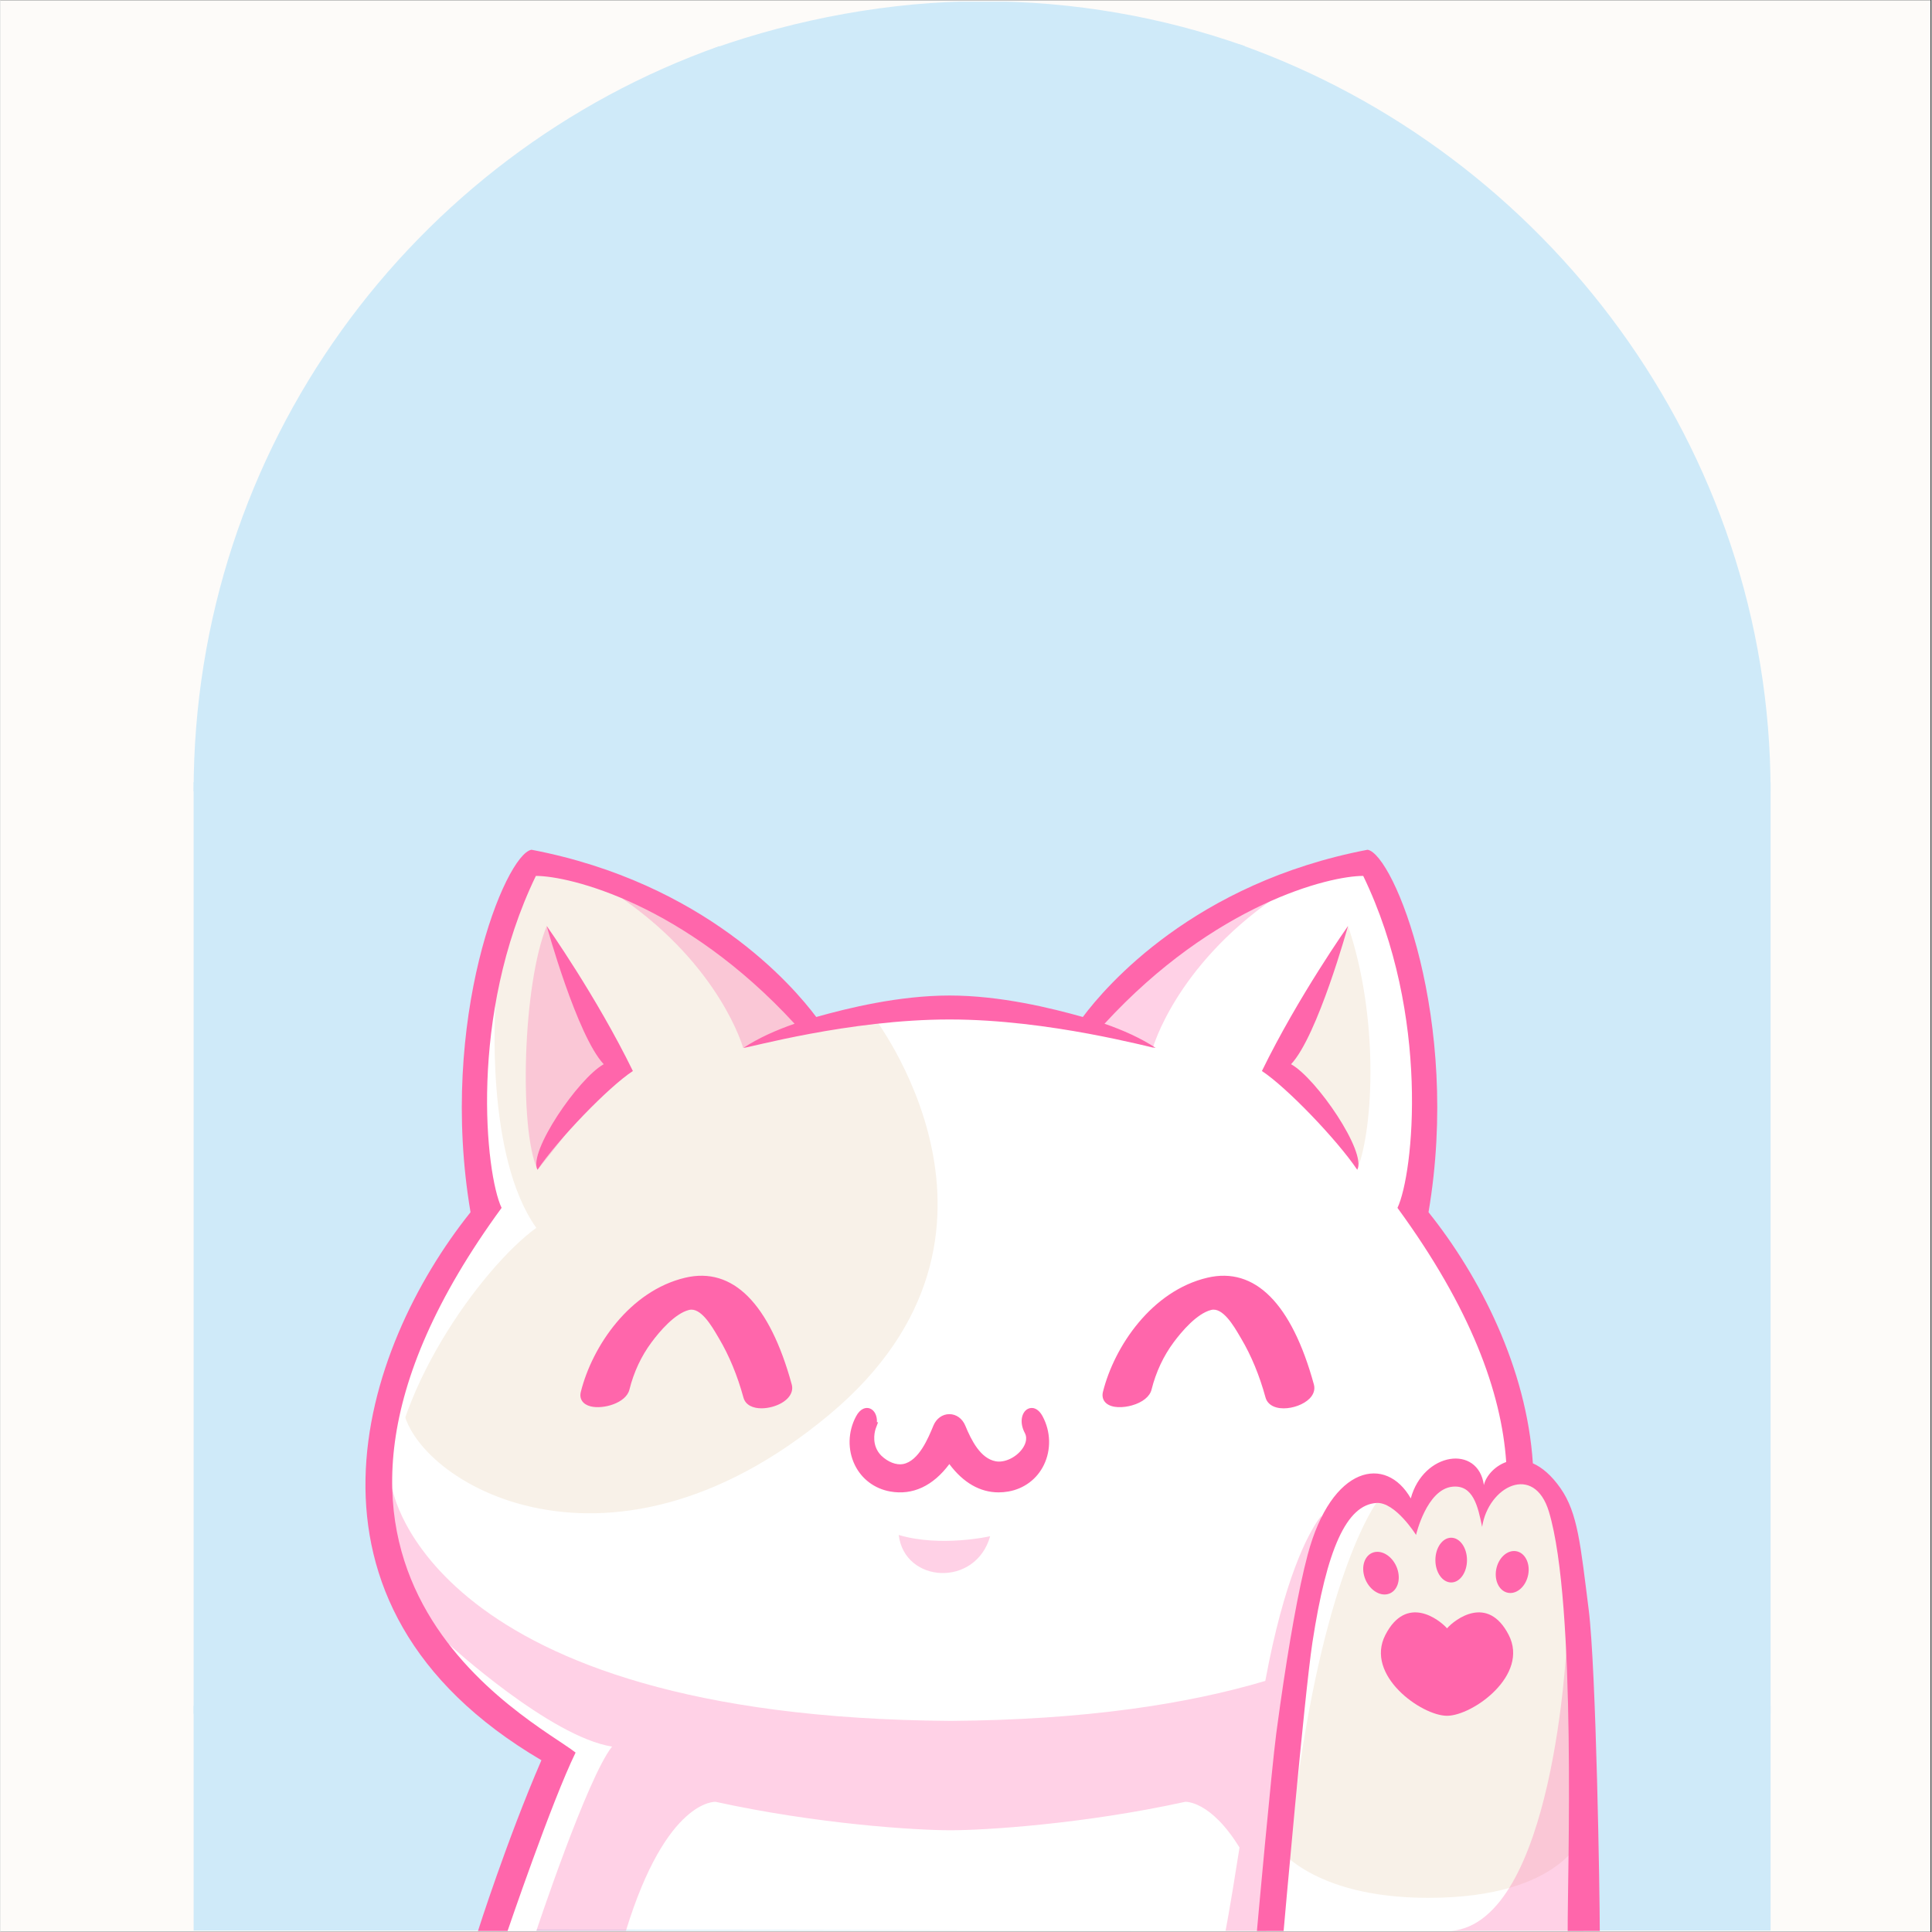 <svg xmlns="http://www.w3.org/2000/svg" xmlns:xlink="http://www.w3.org/1999/xlink" width="300" zoomAndPan="magnify" viewBox="0 0 224.88 225" height="300" preserveAspectRatio="xMidYMid meet" version="1.0"><rect x="0" y="0" width="224.88" height="225" fill="#333333" stroke="none"/><defs><filter x="0%" y="0%" width="100%" height="100%" id="9a06cb9438"><feColorMatrix values="0 0 0 0 1 0 0 0 0 1 0 0 0 0 1 0 0 0 1 0" color-interpolation-filters="sRGB"/></filter><clipPath id="240301a7d8"><path d="M 0 0.059 L 224.762 0.059 L 224.762 224.938 L 0 224.938 Z M 0 0.059 " clip-rule="nonzero"/></clipPath><clipPath id="59854f50a5"><path d="M 22.488 91 L 206.141 91 L 206.141 200 L 22.488 200 Z M 22.488 91 " clip-rule="nonzero"/></clipPath><clipPath id="5c77a68741"><path d="M 22.488 5 L 84 5 L 84 93 L 22.488 93 Z M 22.488 5 " clip-rule="nonzero"/></clipPath><clipPath id="60df224174"><path d="M 83 0.191 L 145 0.191 L 145 93 L 83 93 Z M 83 0.191 " clip-rule="nonzero"/></clipPath><clipPath id="e2fed74a06"><path d="M 144 5 L 206.141 5 L 206.141 93 L 144 93 Z M 144 5 " clip-rule="nonzero"/></clipPath><clipPath id="732efbd70e"><path d="M 22.488 198 L 206.141 198 L 206.141 224.93 L 22.488 224.93 Z M 22.488 198 " clip-rule="nonzero"/></clipPath><clipPath id="f6f587c2c5"><path d="M 44 100 L 185 100 L 185 224.895 L 44 224.895 Z M 44 100 " clip-rule="nonzero"/></clipPath><clipPath id="6b5af0184c"><path d="M 44 104 L 185 104 L 185 224.895 L 44 224.895 Z M 44 104 " clip-rule="nonzero"/></clipPath><mask id="110bbee3ac"><g filter="url(#9a06cb9438)"><rect x="-22.488" width="269.856" fill="#000000" y="-22.5" height="270" fill-opacity="0.298"/></g></mask><clipPath id="11a2ce801e"><path d="M 1 0.406 L 140.461 0.406 L 140.461 120.895 L 1 120.895 Z M 1 0.406 " clip-rule="nonzero"/></clipPath><clipPath id="b5898c97af"><rect x="0" width="141" y="0" height="121"/></clipPath><clipPath id="c60cd9e089"><path d="M 44 116 L 161 116 L 161 224.895 L 44 224.895 Z M 44 116 " clip-rule="nonzero"/></clipPath><clipPath id="d798b5a48f"><path d="M 42 98.961 L 186.27 98.961 L 186.27 224.895 L 42 224.895 Z M 42 98.961 " clip-rule="nonzero"/></clipPath></defs><g clip-path="url(#240301a7d8)"><path fill="#ffffff" d="M 0 0.059 L 224.879 0.059 L 224.879 232.438 L 0 232.438 Z M 0 0.059 " fill-opacity="1" fill-rule="nonzero"/><path fill="#ffffff" d="M 0 0.059 L 224.879 0.059 L 224.879 224.941 L 0 224.941 Z M 0 0.059 " fill-opacity="1" fill-rule="nonzero"/><path fill="#fdfbf9" d="M 0 0.059 L 224.879 0.059 L 224.879 224.941 L 0 224.941 Z M 0 0.059 " fill-opacity="1" fill-rule="nonzero"/></g><g clip-path="url(#59854f50a5)"><path fill="#cfeaf9" d="M 22.488 199.59 L 206.141 199.59 L 206.141 91.09 L 22.488 91.09 Z M 22.488 199.59 " fill-opacity="1" fill-rule="nonzero"/></g><g clip-path="url(#5c77a68741)"><path fill="#cfeaf9" d="M 83.719 5.371 L 83.719 92.156 L 22.488 92.156 C 22.488 52.074 48.051 17.992 83.719 5.371 Z M 83.719 5.371 " fill-opacity="1" fill-rule="nonzero"/></g><g clip-path="url(#60df224174)"><path fill="#cfeaf9" d="M 144.91 92.156 L 83.055 92.156 L 83.055 5.629 C 92.645 2.242 103.59 0.145 114.312 0.145 C 125.039 0.145 135.359 1.984 144.91 5.371 Z M 144.91 92.156 " fill-opacity="1" fill-rule="nonzero"/></g><g clip-path="url(#e2fed74a06)"><path fill="#cfeaf9" d="M 206.141 92.156 L 144.25 92.156 L 144.25 5.148 C 179.914 17.773 206.141 52.074 206.141 92.156 Z M 206.141 92.156 " fill-opacity="1" fill-rule="nonzero"/></g><g clip-path="url(#732efbd70e)"><path fill="#cfeaf9" d="M 22.488 224.836 L 206.141 224.836 L 206.141 198.668 L 22.488 198.668 Z M 22.488 224.836 " fill-opacity="1" fill-rule="nonzero"/></g><g clip-path="url(#f6f587c2c5)"><path fill="#ffffff" d="M 184.855 215.066 L 184.352 224.879 L 148.598 224.879 L 149.23 215.066 Z M 176.648 172.039 C 176.648 172.039 177.559 156.008 164.07 139.402 C 167.164 124.055 163.02 103.496 159.082 100.473 C 151.652 100.906 136.133 106.344 127.512 120.02 C 118.781 116.91 106.465 116.09 94.039 119.191 C 94.039 119.191 79.336 103.75 62.094 100.473 C 53.727 106.57 56.348 136.297 56.262 140.035 C 50.43 150.426 28.367 182.184 64.629 204.453 C 59.809 216.84 57.895 224.711 57.895 224.711 L 147.289 224.883 C 147.289 224.883 148.941 207.469 150.715 198.848 C 152.492 190.23 154.141 175.777 157.938 174.086 C 161.734 172.391 164.699 176.406 164.699 176.406 C 164.699 176.406 168.988 165.887 172.34 175.266 C 171.375 171.719 176.648 172.039 176.648 172.039 Z M 176.648 172.039 " fill-opacity="1" fill-rule="nonzero"/></g><path fill="#f8f1e8" d="M 153.035 185.406 C 155.824 171.34 161.531 172.734 164.699 176.406 C 165.207 172.098 169.77 170.703 172.434 174.125 C 182.703 163.988 184.352 194.07 184.352 194.07 L 184.352 213.543 C 184.352 213.543 182.051 221.023 166.285 221.023 C 152.531 221.023 148.598 214.938 148.598 214.938 C 148.598 214.938 150.246 199.477 153.035 185.406 Z M 94.484 119.375 C 91.441 114.82 71.855 98.961 62.348 100.488 C 51.57 112.91 56.77 140.035 56.77 140.035 C 56.77 140.035 47.867 151.934 46.809 163.43 C 47.152 171.91 70.211 186.762 96.578 164.699 C 121.629 143.734 101.457 118.105 101.457 118.105 C 101.457 118.105 98.035 118.348 94.484 119.375 Z M 156.93 107.84 L 148.598 124.738 C 148.598 124.738 156.043 130.906 158.004 136.23 C 159.965 131.16 160.488 118.234 156.93 107.84 Z M 156.93 107.84 " fill-opacity="1" fill-rule="nonzero"/><g clip-path="url(#6b5af0184c)"><g mask="url(#110bbee3ac)"><g transform="matrix(1, 0, 0, 1, 44, 104)"><g clip-path="url(#b5898c97af)"><g clip-path="url(#11a2ce801e)"><path fill="#ff66ab" d="M 140.352 120.879 C 140.352 120.879 140.352 120.879 124.945 120.879 C 136.926 119.797 138.387 87.492 138.387 87.492 Z M 27.305 20.738 C 27.305 20.738 20.711 7.051 19.613 3.84 C 16.824 10.598 16.363 27.5 18.539 32.23 C 22.816 27.02 27.305 20.738 27.305 20.738 Z M 103.359 120.883 C 104.77 112.047 106.703 99.895 108.262 90.094 C 108.254 90.098 108.246 90.102 108.242 90.105 L 109.836 72.512 C 109.734 72.637 109.605 72.805 109.445 73.031 C 108.238 74.777 105.504 79.809 103.297 91.758 C 94.242 94.453 82.32 96.305 66.625 96.414 C 5.766 95.996 1.621 69.316 1.621 69.316 C 1.621 69.316 0.523 72.914 2.859 78.789 C 2.18 78.215 1.66 77.758 1.375 77.477 C 3.168 90.953 20.711 101.348 20.711 101.348 L 13.895 120.883 C 13.895 120.883 21.051 120.883 28.828 120.883 C 33.559 105.438 39.281 105.84 39.281 105.84 C 51.191 108.449 62.633 109.152 66.625 109.152 C 70.617 109.152 82.055 108.449 93.969 105.84 C 93.969 105.84 96.895 105.637 100.293 111.164 C 99.059 119.035 98.66 120.875 98.66 120.875 Z M 83.188 16.02 L 90.203 18.035 C 90.203 18.035 92.82 8.609 104.273 0.648 C 96.285 2.824 87.668 8.594 83.188 16.02 Z M 28.418 0.648 C 39.871 8.609 42.488 18.035 42.488 18.035 L 49.504 16.02 C 45.027 8.594 36.406 2.824 28.418 0.648 Z M 71.254 74.906 C 71.254 74.906 65.508 76.223 60.605 74.762 C 61.281 80.395 69.566 80.898 71.254 74.906 Z M 71.254 74.906 " fill-opacity="1" fill-rule="nonzero"/></g></g></g></g></g><g clip-path="url(#c60cd9e089)"><path fill="#ffffff" d="M 57.648 116.891 C 57.648 116.891 56.363 134.547 62.398 142.992 C 56.008 147.637 45.055 162.727 45.363 175.016 C 42.953 167.031 46.41 153.379 55.961 141.176 C 54.992 133.949 55.961 124.008 57.648 116.891 Z M 150.965 208.188 C 154.387 182.805 160.234 175.035 160.234 175.035 C 150.613 172.438 150.078 196.898 150.965 208.188 Z M 52.223 191.492 C 52.223 191.492 63.992 202.266 71.219 203.406 C 68.305 207.082 62.398 224.883 62.398 224.883 L 57.148 224.883 L 63.992 204.926 C 63.992 204.926 52.492 199.23 52.223 191.492 Z M 52.223 191.492 " fill-opacity="1" fill-rule="nonzero"/></g><g clip-path="url(#d798b5a48f)"><path fill="#ff66ab" d="M 186.25 224.879 C 184.637 224.879 182.512 224.879 182.512 224.879 C 182.48 218.707 183.566 186.805 180.328 176.055 C 178.613 170.363 173.273 173.086 172.547 177.82 C 172.062 175.445 171.512 172.887 169.082 173.141 C 166.078 173.453 164.852 178.758 164.852 178.758 C 164.852 178.758 162.438 174.891 160.234 175.035 C 156.75 175.266 154.457 180.379 152.785 191.273 C 151.848 197.398 149.43 224.879 149.43 224.879 L 146.32 224.879 C 146.32 224.879 148.031 205.938 148.578 201.832 L 148.594 201.715 L 149.035 198.516 C 150.039 191.484 151.152 185.105 152.23 181.07 C 155.027 170.566 161.379 169.461 164.238 174.504 C 165.707 169.098 172.082 168.195 172.754 172.953 C 172.965 171.961 173.957 170.766 175.352 170.266 C 174.797 162.156 171.246 152.371 162.688 140.668 C 164.559 136.738 166.555 118.25 158.699 102.008 C 154.727 102.008 141.418 105.262 128.57 119.223 C 130.75 119.98 132.805 120.902 134.527 122.035 C 133.992 122.055 122.258 118.727 110.523 118.727 C 98.789 118.727 87.055 122.055 86.52 122.035 C 88.242 120.902 90.293 119.98 92.477 119.223 C 79.629 105.262 66.32 102.008 62.348 102.008 C 54.488 118.25 56.484 136.738 58.355 140.668 C 27.355 183.07 62.035 200.25 66.973 204.102 C 64.184 209.805 59.051 224.879 59.051 224.879 L 55.605 224.879 C 55.605 224.879 58.938 214.375 62.992 204.996 C 32.047 186.805 42.062 157.016 54.738 141.176 C 50.938 118.742 58.797 99.473 61.84 98.961 C 82 102.816 92.301 114.828 95 118.438 C 98.621 117.422 104.57 115.941 110.523 115.938 C 116.469 115.938 122.414 117.418 126.047 118.438 C 128.742 114.828 139.043 102.816 159.207 98.961 C 162.25 99.473 170.109 118.742 166.305 141.176 C 172.32 148.691 177.734 159.352 178.457 170.418 C 179.5 170.879 180.602 171.781 181.68 173.324 C 183.695 176.207 184.004 179.922 184.953 187.406 C 185.832 194.312 186.25 220.801 186.25 224.879 Z M 156.93 107.84 C 156.93 107.84 151.148 116.023 146.902 124.73 C 149.75 126.598 155.609 132.68 158.004 136.23 C 159.133 134.203 153.277 125.605 150.297 123.938 C 153.398 120.641 156.93 107.84 156.93 107.84 Z M 63.613 107.84 C 63.613 107.84 69.395 116.023 73.645 124.73 C 70.793 126.598 64.934 132.68 62.539 136.23 C 61.41 134.203 67.266 125.605 70.25 123.938 C 67.145 120.641 63.613 107.84 63.613 107.84 Z M 79.742 148.801 C 73.289 150.324 68.914 156.762 67.582 162.102 C 67.379 162.914 67.816 163.559 68.723 163.785 C 70.188 164.152 72.852 163.406 73.242 161.836 C 73.754 159.785 74.625 157.922 75.832 156.305 C 76.742 155.082 78.516 152.973 80.188 152.555 C 81.535 152.219 82.82 154.418 83.512 155.598 L 83.676 155.875 C 84.859 157.871 85.816 160.188 86.52 162.754 C 86.766 163.656 87.648 164.012 88.625 164.012 C 89.035 164.012 89.461 163.949 89.863 163.84 C 91.508 163.391 92.445 162.324 92.148 161.242 C 89.566 151.797 85.277 147.496 79.742 148.801 Z M 152.957 161.242 C 150.371 151.797 146.082 147.496 140.547 148.801 C 134.094 150.324 129.723 156.762 128.387 162.102 C 128.266 162.594 128.379 163.043 128.711 163.367 C 129.41 164.039 130.801 163.949 131.781 163.668 C 133.004 163.32 133.852 162.633 134.047 161.836 C 134.562 159.785 135.434 157.922 136.637 156.305 C 137.547 155.082 139.32 152.973 140.996 152.555 C 142.34 152.219 143.625 154.418 144.316 155.598 L 144.48 155.875 C 145.664 157.871 146.621 160.188 147.324 162.758 C 147.48 163.328 147.934 163.738 148.605 163.914 C 148.863 163.984 149.141 164.016 149.434 164.016 C 150.523 164.016 151.762 163.57 152.453 162.875 C 152.934 162.391 153.109 161.812 152.957 161.242 Z M 119.629 164.086 C 118.941 164.449 118.617 165.625 119.289 166.883 C 119.676 167.613 119.262 168.367 118.98 168.75 C 118.242 169.758 116.914 170.371 115.895 170.18 C 114.137 169.852 113.082 167.785 112.355 166.023 C 112.016 165.203 111.305 164.691 110.5 164.691 C 109.695 164.691 108.984 165.203 108.645 166.023 C 108.051 167.469 106.941 170.16 105.105 170.504 C 104.328 170.648 103.355 170.273 102.578 169.527 C 101.43 168.371 101.773 166.863 101.898 166.457 C 101.91 166.422 101.918 166.391 101.934 166.348 L 102.199 165.637 L 102.066 165.637 C 102.102 164.895 101.805 164.258 101.27 164.039 C 100.812 163.855 100.141 163.996 99.633 164.953 C 98.684 166.73 98.633 168.848 99.492 170.609 C 100.289 172.25 101.793 173.375 103.613 173.699 C 106.227 174.164 108.598 173.059 110.5 170.504 C 112.121 172.68 114.078 173.801 116.234 173.801 C 116.613 173.801 116.996 173.766 117.387 173.699 C 119.207 173.375 120.711 172.25 121.508 170.609 C 122.367 168.848 122.316 166.73 121.367 164.953 C 120.816 163.922 120.086 163.84 119.629 164.086 Z M 119.629 164.086 " fill-opacity="1" fill-rule="nonzero"/></g><path fill="#ff66ab" d="M 168.461 189.633 C 167.512 188.566 163.723 185.676 161.285 190.391 C 158.848 195.105 165.496 199.82 168.461 199.82 C 171.422 199.82 178.074 195.105 175.637 190.391 C 173.199 185.676 169.406 188.566 168.461 189.633 Z M 170.785 181.688 C 170.785 180.25 169.961 179.082 168.945 179.082 C 167.93 179.082 167.105 180.25 167.105 181.688 C 167.105 183.129 167.93 184.293 168.945 184.293 C 169.961 184.293 170.785 183.129 170.785 181.688 Z M 176.488 180.648 C 175.457 180.492 174.426 181.453 174.184 182.793 C 173.945 184.133 174.582 185.348 175.613 185.504 C 176.645 185.66 177.676 184.699 177.918 183.359 C 178.16 182.02 177.52 180.805 176.488 180.648 Z M 161.621 185.633 C 162.664 185.332 163.125 184 162.656 182.664 C 162.184 181.324 160.957 180.484 159.914 180.785 C 158.875 181.09 158.41 182.418 158.883 183.758 C 159.355 185.094 160.582 185.934 161.621 185.633 Z M 161.621 185.633 " fill-opacity="1" fill-rule="nonzero"/></svg>